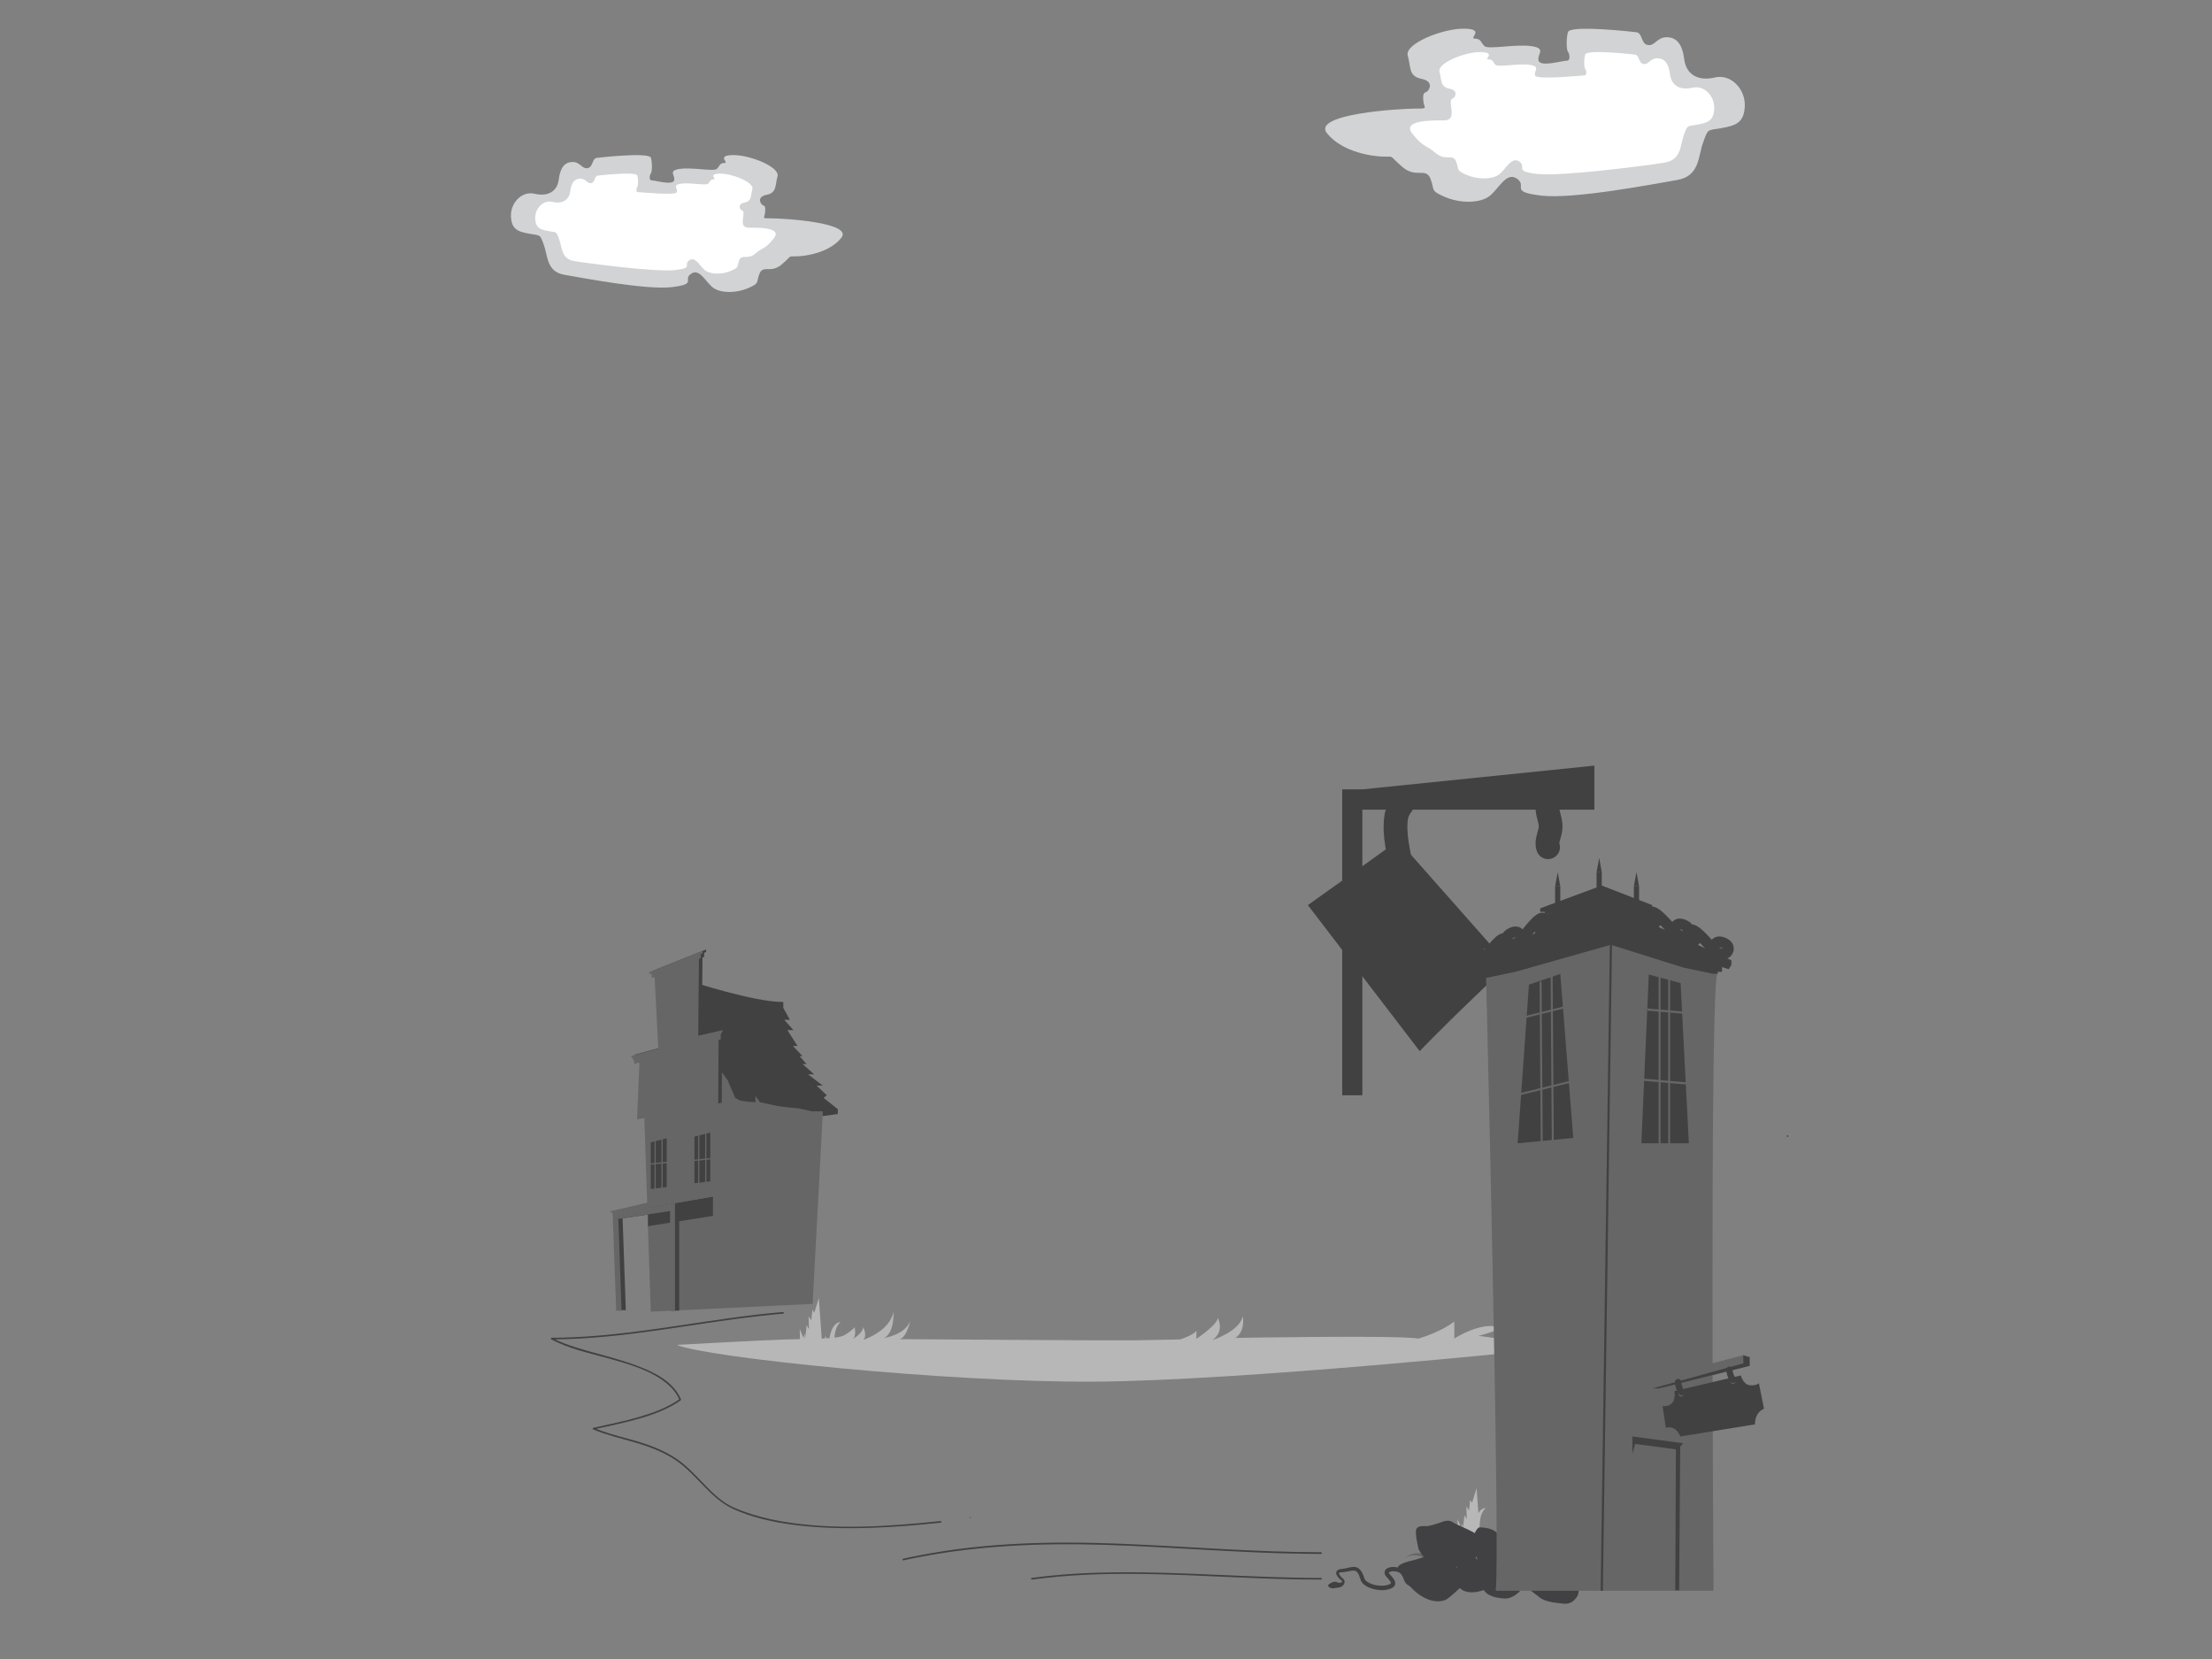 <?xml version="1.0" encoding="utf-8"?>
<!-- Generator: Adobe Illustrator 16.0.0, SVG Export Plug-In . SVG Version: 6.00 Build 0)  -->
<!DOCTYPE svg PUBLIC "-//W3C//DTD SVG 1.1//EN" "http://www.w3.org/Graphics/SVG/1.1/DTD/svg11.dtd">
<svg version="1.1" xmlns="http://www.w3.org/2000/svg" xmlns:xlink="http://www.w3.org/1999/xlink" x="0px" y="0px" width="1024px"
	 height="768px" viewBox="0 0 1024 768" enable-background="new 0 0 1024 768" xml:space="preserve">
<rect x="0" y="0" width="1024" height="768" fill="#808080" stroke="none"/>
<g id="Layer_5">
	<g>
		<path fill="#666666" d="M659.895,721.464c0,0-0.023-0.024-0.073-0.05s-0.149-0.074-0.248-0.149
			c-0.225-0.124-0.57-0.297-0.992-0.471c-0.844-0.348-2.01-0.72-3.25-0.794c-0.298-0.024-0.62-0.024-0.918-0.024
			s-0.595,0.05-0.894,0.074c-0.148,0.024-0.272,0.05-0.422,0.074c-0.148,0.024-0.272,0.074-0.396,0.1
			c-0.248,0.074-0.496,0.148-0.72,0.248c-0.225,0.074-0.422,0.173-0.597,0.272c-0.173,0.1-0.321,0.174-0.445,0.248
			c-0.248,0.147-0.372,0.248-0.372,0.248s0.124-0.101,0.321-0.299c0.101-0.099,0.248-0.197,0.397-0.321
			c0.174-0.124,0.347-0.248,0.545-0.372c0.199-0.124,0.447-0.272,0.695-0.396c0.124-0.05,0.271-0.124,0.396-0.174
			c0.149-0.05,0.298-0.1,0.422-0.174c0.298-0.1,0.62-0.198,0.942-0.273c0.323-0.073,0.67-0.123,0.992-0.173
			c0.67-0.075,1.363-0.1,2.01-0.05c0.645,0.05,1.24,0.124,1.736,0.223c0.496,0.101,0.918,0.225,1.216,0.299
			c0.147,0.05,0.271,0.074,0.347,0.124c0.101,0.024,0.124,0.05,0.124,0.05L659.895,721.464z"/>
	</g>
	<g>
		<path fill="#B7B7B7" d="M368.67,624.224c-0.174-1.066-0.124-2.184,0.223-3.374c0,0,1.91,2.506,1.414-1.762l-0.075-3.795
			l1.662,3.994l0.67-1.984l0.099,3.051l0.769-6.896l1.066,1.812l-0.173-5.88l1.24,1.812l0.521-4.912l0.843,1.439l2.133-6.798
			l1.637,22.922L368.67,624.224z"/>
		<path fill="#B7B7B7" d="M673.166,712.211c-0.174-1.066-0.124-2.183,0.223-3.374c0,0,1.91,2.506,1.414-1.761l-0.073-3.796
			l1.661,3.994l0.67-1.984l0.1,3.051l0.77-6.896l1.066,1.811l-0.174-5.879l1.24,1.811l0.521-4.91l0.843,1.438l2.134-6.797
			l1.639,22.921L673.166,712.211z"/>
		<path fill="#B7B7B7" d="M386.431,623.702l-5.532,0.174c0.372-1.662,1.265-5.78,1.265-5.481c0,0.371,1.463,3.993,1.463,3.993
			s0.422-10.194,5.582-10.345C389.209,612.043,385.439,614.127,386.431,623.702z"/>
		<path fill="#B7B7B7" d="M685.146,709.73l-5.531,0.174c0.372-1.662,1.266-5.78,1.266-5.482c0,0.372,1.463,3.994,1.463,3.994
			s0.422-10.196,5.582-10.345C687.926,698.071,684.155,700.155,685.146,709.73z"/>
	</g>
	<path fill="#666666" d="M782.264,586.567c0.744,0.1,1.514,0.197,2.258,0.298c-0.05-0.273-0.125-0.521-0.174-0.794
		c-0.348-0.05-0.67-0.074-1.018-0.124c0.273-0.198,0.57-0.372,0.844-0.57c-0.05-0.248-0.124-0.521-0.174-0.77
		c-0.645,0.422-1.29,0.844-1.91,1.289C781.817,586.096,781.941,586.518,782.264,586.567z"/>
	<path fill="#414042" d="M435.398,704.148c-24.386,2.556-49.514,4.315-73.798,0.1c-5.929-1.042-11.808-2.506-17.464-4.589
		c-2.679-0.992-5.457-2.084-7.888-3.597c-2.48-1.563-4.713-3.498-6.847-5.532c-4.391-4.192-8.285-8.881-12.974-12.775
		c-4.986-4.143-10.989-6.995-17.091-9.104c-7.715-2.654-15.802-4.168-23.392-7.194c6.673-1.463,13.346-2.854,19.919-4.737
		c6.747-1.936,13.495-4.416,19.25-8.483c0.124-0.1,0.173-0.298,0.124-0.446c-3.423-8.062-11.957-12.354-19.696-15.306
		c-9.501-3.646-19.498-5.729-29.172-8.807c-3.225-1.018-6.45-2.158-9.476-3.672c31.851-0.248,63.107-7.219,94.636-10.79
		c3.671-0.422,7.367-0.794,11.039-1.092c0.471-0.05,0.397-0.769-0.099-0.744c-32.174,2.704-63.802,10.096-96.099,11.634
		c-3.671,0.174-7.368,0.273-11.039,0.273c-0.397,0-0.397,0.545-0.099,0.719c8.211,4.44,17.711,6.375,26.642,8.881
		c9.228,2.604,19.274,5.358,26.815,11.561c2.431,2.01,4.465,4.466,5.755,7.367c-5.557,3.869-12.006,6.201-18.456,8.111
		c-6.995,2.06-14.189,3.474-21.308,5.062c-0.348,0.073-0.472,0.545-0.1,0.719c6.227,2.63,12.85,4.143,19.324,6.028
		c6.574,1.909,13.073,4.341,18.803,8.16c9.897,6.623,15.975,17.836,27.063,22.798c10.915,4.861,22.971,6.921,34.778,7.963
		c12.626,1.116,25.327,0.918,37.979,0.174c7.665-0.447,15.305-1.143,22.944-1.937C435.969,704.844,435.895,704.1,435.398,704.148z"
		/>
	<path fill="#414142" d="M827.485,525.544c-0.473,0-0.372,0.744,0.099,0.744C828.056,526.288,827.981,525.544,827.485,525.544z"/>
	<path fill="#666666" d="M449.141,702.14c-0.471,0-0.372,0.744,0.101,0.744C449.713,702.884,449.612,702.14,449.141,702.14z"/>
	<path fill="#414042" d="M704.322,730.766c0,0,2.704-3.671,6.227-5.979c3.522-2.307,9.923-7.541,9.923-7.541
		s4.938,0.447,5.755,1.365c0.795,0.941,3.572,4.936,3.646,6.944c0.099,2.011,2.107,10.741,0.174,13.595
		c-1.936,2.853-3.846,3.521-6.797,3.175c-2.952-0.348-7.988-0.72-10.567-2.877c-2.58-2.134-8.979-6.251-8.385-8.36"/>
	<path fill="#414042" d="M684.329,726.549c0,0,2.431-2.456,5.457-3.721c3.025-1.266,7.789-5.434,8.385-6.228
		c0.595-0.794,3.896-0.272,5.035,0.62c1.142,0.894,3.448,3.547,3.646,5.953c0.198,2.382,1.465,3.424,1.116,6.251
		c-0.347,2.828-5.729,11.039-11.658,10.568c-5.929-0.472-8.781-1.812-10.643-5.929C683.808,729.947,683.213,727.541,684.329,726.549
		z"/>
	<path fill="#414042" d="M672.794,727.839c0,0,1.24-1.983,3.374-4.093c2.133-2.109,4.415-3.448,5.283-3.35
		c0.868,0.1,6.945,4.466,7.938,6.599c0.993,2.107,2.259,7.021-1.041,8.483c-3.3,1.464-7.145,2.258-10.271,1.116
		c-3.102-1.142-6.97-5.903-5.556-8.235L672.794,727.839z"/>
	<path fill="#414042" d="M652.254,733.892c0,0-5.507-7.193-5.085-8.509c0.422-1.314,4.564-2.58,6.475-2.952
		c1.91-0.396,5.457-1.711,7.491-2.083s6.549,0.67,9.451,2.406s5.557,4.688,6.921,5.729s1.786,1.712,1.515,2.928
		c-0.273,1.215-6.6,7.069-9.056,8.757C667.51,741.854,660.291,742.871,652.254,733.892z"/>
	<path fill="#414042" d="M682.567,718.14c0,0-1.066-4.217-0.694-5.903c0.372-1.711,1.811-5.357,3.299-5.186
		c1.488,0.174,7.07,0.025,9.427,4.64c2.356,4.613,6.128,9.823,3.896,11.063s-6.549,3.125-8.483,2.555
		c-1.936-0.569-4.888-1.588-5.605-2.604C683.733,721.688,682.567,718.14,682.567,718.14z"/>
	<path fill="none" stroke="#414042" stroke-width="15.69" stroke-miterlimit="10" d="M647.145,745.203"/>
	<path fill="none" stroke="#414042" stroke-width="15.69" stroke-miterlimit="10" d="M626.133,735.256"/>
	<path fill="#414042" d="M668.081,733.197c-0.075-0.101-0.149-0.199-0.224-0.298l-0.225-0.248c-0.147-0.175-0.271-0.322-0.421-0.496
		c-0.546-0.67-1.042-1.364-1.438-2.108c-0.1-0.199-0.175-0.372-0.248-0.57c-0.074-0.198-0.124-0.372-0.148-0.57
		c-0.025-0.198-0.025-0.372,0.024-0.521c0.05-0.148,0.148-0.298,0.298-0.396c0.147-0.1,0.321-0.174,0.521-0.223
		c0.198-0.051,0.396-0.075,0.619-0.075c0.422-0.024,0.869,0.024,1.29,0.075c0.868,0.099,1.737,0.297,2.58,0.521
		c-0.818-0.298-1.662-0.57-2.53-0.769c-0.446-0.101-0.868-0.175-1.34-0.175c-0.223,0-0.471,0-0.694,0.024
		c-0.223,0.025-0.471,0.1-0.693,0.224c-0.124,0.074-0.225,0.148-0.322,0.248c-0.1,0.1-0.174,0.224-0.224,0.348
		c-0.1,0.247-0.124,0.521-0.124,0.77c0.024,0.496,0.197,0.942,0.372,1.364c0.372,0.844,0.867,1.611,1.363,2.332
		c0.124,0.173,0.273,0.372,0.397,0.546l0.198,0.271c0.05,0.074,0.124,0.148,0.174,0.248c0.05,0.074,0.099,0.148,0.099,0.225
		c0.025,0.023,0.025,0.073,0.025,0.099c-0.025,0-0.05,0.025-0.074,0.025c-0.124,0.049-0.323,0.049-0.497,0.049
		c-0.198,0-0.396,0-0.595-0.024c-0.422-0.023-0.844-0.1-1.267-0.174c-0.843-0.147-1.711-0.322-2.555-0.521
		c-0.868-0.198-1.712-0.397-2.604-0.571c-0.446-0.074-0.895-0.173-1.364-0.223c-0.05,0-0.124-0.025-0.174-0.025h-0.101h-0.099
		c-0.074,0-0.124,0-0.174,0h-0.198c-0.248,0-0.472,0.025-0.72,0.05c-0.918,0.1-1.762,0.225-2.53,0.198
		c-0.396,0-0.744-0.049-1.091-0.148c-0.323-0.1-0.62-0.248-0.868-0.472c-0.249-0.198-0.472-0.471-0.646-0.793
		c-0.175-0.298-0.322-0.67-0.446-1.018l-0.074-0.272c-0.025-0.1-0.05-0.224-0.075-0.323l-0.074-0.322
		c-0.023-0.123-0.073-0.247-0.123-0.371c-0.175-0.496-0.446-0.992-0.77-1.414s-0.72-0.794-1.166-1.092
		c-0.422-0.298-0.894-0.521-1.364-0.72c-0.941-0.348-1.936-0.521-2.952-0.496c-0.495,0.024-1.018,0.074-1.537,0.225
		c-0.248,0.073-0.521,0.147-0.77,0.271c-0.273,0.124-0.521,0.273-0.794,0.496c-0.248,0.224-0.496,0.546-0.646,0.942
		c-0.148,0.396-0.148,0.844-0.05,1.216c0.1,0.372,0.248,0.67,0.421,0.918c0.051,0.05,0.075,0.124,0.149,0.174l0.074,0.099
		c0.023,0.025,0.05,0.074,0.073,0.074l0.101,0.124l0.124,0.149c0.298,0.322,0.57,0.62,0.843,0.941
		c0.273,0.322,0.521,0.646,0.72,0.942c0.101,0.149,0.198,0.323,0.272,0.447c0.075,0.147,0.125,0.271,0.125,0.372
		c0.023,0.099,0,0.124,0,0.147c0,0.025-0.025,0.074-0.101,0.124c-0.147,0.149-0.472,0.322-0.817,0.446l-0.273,0.1
		c-0.099,0.024-0.197,0.074-0.271,0.101c-0.101,0.023-0.174,0.049-0.298,0.074l-0.248,0.073h-0.024h-0.024
		c-0.372,0.101-0.744,0.148-1.142,0.198c-0.396,0.025-0.794,0.05-1.216,0.05c-0.818-0.023-1.638-0.1-2.456-0.248
		c-0.818-0.147-1.612-0.372-2.356-0.67c-0.743-0.298-1.464-0.67-2.059-1.141c-0.298-0.225-0.546-0.496-0.72-0.771l-0.124-0.197
		c-0.024-0.024-0.024-0.051-0.05-0.074l-0.024-0.05c0-0.025-0.025-0.025-0.025-0.051l-0.099-0.271l-0.1-0.323l-0.1-0.322
		l-0.124-0.321c-0.074-0.225-0.174-0.446-0.248-0.646c-0.074-0.223-0.198-0.421-0.298-0.645c-0.05-0.101-0.1-0.224-0.174-0.322
		c-0.05-0.1-0.1-0.224-0.174-0.322c-0.248-0.422-0.546-0.844-0.918-1.24c-0.372-0.372-0.868-0.72-1.414-0.918
		c-0.545-0.198-1.115-0.224-1.612-0.198c-0.521,0.024-0.992,0.124-1.438,0.198c-0.894,0.198-1.712,0.423-2.556,0.57
		c-0.1,0.024-0.198,0.024-0.298,0.05c-0.1,0.024-0.197,0.024-0.298,0.05c-0.1,0.024-0.198,0.024-0.298,0.05l-0.322,0.024
		l-0.174,0.024c-0.05,0-0.124,0-0.173,0.024c-0.125,0.024-0.248,0.024-0.373,0.05c-0.248,0.05-0.496,0.1-0.769,0.224
		c-0.124,0.05-0.272,0.124-0.396,0.198c-0.148,0.1-0.273,0.197-0.396,0.348c-0.124,0.148-0.248,0.322-0.299,0.521
		c-0.073,0.197-0.099,0.396-0.073,0.569c0.024,0.349,0.124,0.646,0.248,0.895s0.248,0.472,0.396,0.67
		c0.297,0.396,0.62,0.744,0.942,1.065c0.174,0.175,0.347,0.322,0.521,0.473c0.149,0.124,0.273,0.248,0.422,0.372
		c0.198,0.197,0.248,0.471,0.198,0.645c-0.023,0-0.023,0.025-0.049,0.025c-0.447,0.372-1.092,0.271-1.092,0.271
		s-0.446,0.198-0.694-0.05c0,0-1.34-0.769-2.778-0.074s-2.58,1.34-1.314,2.208s2.704,0.396,2.854,0.372
		c0.148,0,1.463-0.224,1.86-0.272c0.546-0.074,1.066-0.421,1.389-0.694c0.225-0.174,0.422-0.372,0.57-0.62
		c0.248-0.372,0.447-0.918,0.447-1.34c-0.025-0.372-0.199-0.868-0.546-1.215c-0.101-0.101-0.397-0.349-0.547-0.496
		c-0.147-0.149-0.298-0.298-0.445-0.447c-0.273-0.297-0.546-0.62-0.771-0.941c-0.099-0.148-0.197-0.322-0.248-0.472
		c-0.073-0.148-0.099-0.298-0.099-0.372c0-0.05,0-0.075,0.024-0.075c0-0.023,0.024-0.023,0.05-0.049
		c0.023-0.024,0.05-0.05,0.099-0.074c0.05-0.024,0.125-0.051,0.199-0.074c0.147-0.05,0.322-0.1,0.496-0.124
		c0.099,0,0.198-0.024,0.297-0.024c0.05,0,0.1,0,0.148,0h0.175l0.321-0.024c0.101,0,0.225-0.024,0.349-0.024s0.248-0.025,0.347-0.05
		c0.124-0.024,0.224-0.024,0.348-0.05c0.919-0.124,1.786-0.348,2.63-0.496c0.422-0.074,0.818-0.124,1.19-0.148
		c0.372,0,0.694,0.05,0.967,0.148c0.273,0.124,0.521,0.298,0.771,0.546c0.223,0.248,0.445,0.546,0.62,0.894
		c0.05,0.074,0.099,0.173,0.124,0.272c0.05,0.099,0.1,0.174,0.124,0.271c0.073,0.199,0.174,0.372,0.224,0.571
		c0.074,0.198,0.148,0.396,0.223,0.595l0.101,0.298l0.099,0.299l0.101,0.298l0.023,0.073l0.025,0.051l0.023,0.073l0.05,0.148
		c0,0.024,0.024,0.075,0.051,0.1l0.05,0.101l0.099,0.223c0.074,0.124,0.149,0.248,0.225,0.372c0.297,0.472,0.67,0.844,1.065,1.166
		c0.794,0.645,1.638,1.116,2.53,1.464c0.868,0.347,1.786,0.62,2.704,0.793c0.918,0.174,1.835,0.298,2.778,0.323
		c0.471,0,0.941,0,1.413-0.05c0.472-0.051,0.968-0.101,1.464-0.225h0.05l0.05-0.023l0.074-0.025l0.147-0.049
		c0.101-0.025,0.225-0.075,0.349-0.1c0.124-0.025,0.224-0.074,0.348-0.101c0.124-0.049,0.223-0.074,0.347-0.123
		c0.225-0.1,0.473-0.198,0.721-0.323c0.247-0.123,0.495-0.298,0.743-0.521c0.248-0.224,0.496-0.546,0.62-0.942
		s0.124-0.818,0.074-1.142c-0.074-0.348-0.174-0.62-0.298-0.868s-0.248-0.472-0.396-0.693c-0.272-0.423-0.569-0.795-0.867-1.143
		c-0.299-0.347-0.62-0.694-0.918-1.017l-0.101-0.101l-0.099-0.124c-0.025-0.023-0.025-0.023-0.05-0.05l-0.024-0.023
		c-0.025-0.024-0.05-0.051-0.05-0.074c-0.074-0.124-0.124-0.225-0.149-0.273c-0.023-0.074,0-0.074,0-0.099
		c0-0.025,0.025-0.074,0.101-0.124c0.147-0.149,0.445-0.298,0.769-0.372c0.323-0.101,0.695-0.149,1.092-0.174
		c0.744-0.025,1.538,0.073,2.232,0.321c0.695,0.248,1.313,0.646,1.762,1.19c0.224,0.273,0.396,0.571,0.521,0.894
		c0.024,0.074,0.05,0.175,0.073,0.248l0.101,0.299l0.1,0.321l0.124,0.372c0.173,0.473,0.372,0.918,0.646,1.364
		c0.272,0.446,0.62,0.868,1.065,1.19c0.447,0.348,0.943,0.596,1.464,0.72c0.521,0.147,1.042,0.174,1.538,0.174
		c0.992,0,1.886-0.198,2.729-0.298c0.198-0.025,0.422-0.05,0.596-0.074h0.124c0.05,0,0.124,0,0.148,0h0.05h0.074
		c0.05,0,0.1,0,0.148,0c0.396,0.024,0.818,0.074,1.24,0.148c0.843,0.124,1.711,0.298,2.579,0.422
		c0.868,0.147,1.735,0.298,2.63,0.396c0.446,0.05,0.893,0.101,1.364,0.101c0.224,0,0.472,0,0.72,0
		c0.248-0.024,0.496-0.051,0.794-0.148c0.148-0.05,0.322-0.124,0.471-0.298c0.074-0.074,0.149-0.198,0.198-0.298
		c0.025-0.05,0.05-0.124,0.05-0.174c0-0.024,0-0.051,0-0.074c0-0.025,0-0.05,0-0.074c0-0.199-0.073-0.372-0.124-0.496
		C668.205,733.42,668.155,733.296,668.081,733.197z M667.436,734.065L667.436,734.065
		C667.436,734.04,667.436,734.065,667.436,734.065z"/>
	<path fill="#414042" d="M316.354,805.358c-0.471,0-0.372,0.743,0.099,0.743C316.924,806.077,316.825,805.358,316.354,805.358z"/>
	<path fill="#414042" d="M611.547,718.586c-31.28-0.023-62.437-2.754-93.643-3.969c-30.983-1.216-62.065-0.496-92.554,5.457
		c-2.405,0.472-4.837,0.968-7.242,1.514c-0.473,0.099-0.372,0.843,0.1,0.744c30.76-6.822,62.238-8.137,93.644-7.169
		c31.009,0.967,61.916,3.795,92.948,4.143c2.282,0.024,4.564,0.05,6.847,0.05C612.118,719.33,612.019,718.586,611.547,718.586z"/>
	<path fill="#414042" d="M611.547,730.493c-31.9-0.025-63.727-2.978-95.627-2.604c-12.801,0.148-25.601,0.868-38.301,2.604
		c-0.473,0.074-0.397,0.794,0.099,0.744c31.504-4.316,63.454-2.406,95.107-1.042c12.948,0.569,25.872,1.042,38.821,1.042
		C612.118,731.237,612.019,730.493,611.547,730.493z"/>
	<path fill="none" stroke="#414142" stroke-width="11" stroke-linecap="round" stroke-miterlimit="10" d="M648.955,372.614
		c-1.266,1.463-2.01,3.2-2.506,4.937c-1.488,8.931,1.24,17.116,2.382,25.601"/>
	<path fill="none" stroke="#414142" stroke-width="11" stroke-linecap="round" stroke-miterlimit="10" d="M716.651,372.118
		c-1.116,2.977,1.189,6.945,1.189,10.468c0,3.523-2.307,6.648-1.189,9.625"/>
</g>
<g id="Layer_4">
	<g>
		<path fill="#D1D3D4" d="M276.341,73.079c0,0,24.311-2.853,25.005,0c0.719,2.853,0.471,6.648,0,7.119
			c-0.471,0.472-1.24,3.324,0.446,3.324c1.687,0,9.551,2.381,10.27,0s-3.101-4.49,2.629-5.333c5.706-0.843,15.727,1.315,17.141,0
			c1.439-1.314,1.191-2.753,3.572-2.753c2.381,0-4.043-3.473,3.82-3.646c7.864-0.149,21.904,5.532,20.713,9.823
			c-1.191,4.267-0.248,7.591-5.011,8.558c-4.763,0.943-2.853,4.267-1.91,4.738c0.942,0.471,1.439,0.471,1.191,3.324
			c-0.249,2.853-2.134,2.853,3.101,2.853c5.234,0,37.879,1.91,32.149,9.029c-5.706,7.12-17.141,8.558-20.961,8.558
			c-3.82,0-1.662-0.471-6.673,3.795c-5.011,4.266-8.583,0-10.245,4.267s0.248,4.267-5.234,6.648c-5.482,2.381-12.378,2.381-15.951,0
			c-3.572-2.381-6.425-9.5-10.493-6.648c-4.043,2.853,3.101,4.738-8.806,6.177c-11.907,1.414-41.451-4.267-49.786-5.706
			c-8.335-1.414-7.616-8.558-9.525-13.767c-1.91-5.234-1.439-4.267-6.673-5.234c-5.234-0.942-8.334-1.91-8.583-8.062
			c-0.248-6.177,5.011-11.882,10.964-10.443c5.953,1.414,10.493-0.942,11.188-6.648c0.719-5.706,2.877-8.062,6.45-8.062
			c3.572,0,4.267,3.324,6.896,2.853C274.679,77.346,273.96,73.327,276.341,73.079z"/>
		<path fill="#FFFFFF" d="M276.788,81.29c0,0,17.736-2.084,18.257,0c0.521,2.083,0.347,4.862,0,5.209
			c-0.347,0.348-0.918,2.431,0.322,2.431c1.241,0,17.464,1.736,17.985,0c0.521-1.736-2.257-3.274,1.91-3.895s11.485,0.967,12.527,0
			c1.042-0.967,0.868-2.009,2.604-2.009c1.737,0-2.952-2.53,2.778-2.654s16,4.043,15.132,7.169
			c-0.868,3.126-0.173,5.557-3.646,6.251c-3.473,0.695-2.083,3.126-1.389,3.473c0.695,0.347,1.042,0.347,0.868,2.431
			c-0.173,2.083-1.339,5.705,2.505,5.705c3.82,0,15.777-0.297,11.585,4.912c-4.167,5.209-4.862,3.944-8.534,7.07
			c-3.646,3.126-6.251,0-7.491,3.126c-1.216,3.125,0.173,3.125-3.82,4.862c-3.993,1.737-9.054,1.736-11.659,0
			c-2.605-1.736-4.688-6.946-7.641-4.862c-2.952,2.083,2.257,3.473-6.425,4.515c-8.707,1.042-40.756-3.126-46.834-4.167
			c-6.078-1.042-5.557-6.251-6.946-10.046c-1.389-3.82-1.042-3.126-4.862-3.82c-3.82-0.695-6.078-1.389-6.251-5.904
			c-0.173-4.515,3.646-8.658,8.013-7.616c4.341,1.042,7.665-0.694,8.186-4.862s2.108-5.904,4.713-5.904
			c2.605,0,3.126,2.431,5.036,2.083C275.572,84.391,275.051,81.463,276.788,81.29z"/>
	</g>
	<g>
		<path fill="#D1D3D4" d="M757.457,14.909c0,0-30.734-3.597-31.628,0c-0.894,3.597-0.595,8.409,0,9.004
			c0.596,0.596,1.562,4.192-0.57,4.192s-12.08,3.001-12.998,0c-0.894-3.001,3.919-5.681-3.323-6.747
			c-7.243-1.067-19.896,1.662-21.705,0c-1.812-1.662-1.515-3.473-4.516-3.473c-3.002,0,5.109-4.416-4.812-4.614
			c-9.947-0.199-27.709,6.995-26.222,12.403c1.515,5.408,0.299,9.6,6.326,10.815c6.027,1.191,3.621,5.408,2.406,6.003
			c-1.216,0.595-1.812,0.595-1.514,4.192c0.298,3.597,2.703,3.597-3.919,3.597c-6.624,0-47.901,2.406-40.684,11.411
			c7.243,9.005,21.705,10.816,26.519,10.816c4.812,0,2.107-0.596,8.435,4.812c6.325,5.408,10.84,0,12.948,5.408
			c2.108,5.408-0.297,5.408,6.624,8.41c6.921,3.001,15.677,3.001,20.19,0c4.516-3.002,8.138-12.006,13.247-8.41
			c5.11,3.597-3.92,6.003,11.139,7.814c15.058,1.811,52.416-5.408,62.982-7.218c10.542-1.811,9.649-10.815,12.057-17.414
			c2.406-6.599,1.811-5.408,8.434-6.599c6.624-1.19,10.543-2.406,10.841-10.22s-6.326-15.007-13.867-13.222
			c-7.541,1.811-13.245-1.19-14.164-8.409c-0.893-7.219-3.646-10.22-8.16-10.22c-4.516,0-5.408,4.192-8.707,3.597
			C759.566,20.316,760.459,15.231,757.457,14.909z"/>
		<path fill="#FFFFFF" d="M756.887,25.277c0,0-22.448-2.629-23.095,0c-0.67,2.63-0.446,6.127,0,6.574
			c0.446,0.447,1.142,3.076-0.422,3.076c-1.562,0-22.077,2.183-22.747,0c-0.67-2.183,2.854-4.143-2.431-4.912
			s-14.513,1.215-15.853,0c-1.313-1.216-1.091-2.53-3.299-2.53s3.745-3.225-3.521-3.374c-7.27-0.149-20.242,5.11-19.15,9.054
			s0.223,7.02,4.614,7.888c4.391,0.868,2.629,3.944,1.761,4.391c-0.868,0.447-1.314,0.447-1.092,3.076
			c0.224,2.629,1.688,7.218-3.15,7.218c-4.837,0-19.943-0.372-14.66,6.202c5.284,6.574,6.152,4.986,10.791,8.93
			c4.613,3.944,7.913,0,9.451,3.944s-0.224,3.944,4.837,6.152c5.062,2.183,11.437,2.183,14.735,0
			c3.299-2.183,5.929-8.781,9.674-6.152c3.746,2.629-2.854,4.391,8.137,5.706c10.989,1.314,51.547-3.944,59.237-5.259
			c7.688-1.315,7.045-7.889,8.806-12.726c1.763-4.812,1.315-3.944,6.152-4.812c4.837-0.868,7.688-1.761,7.913-7.467
			c0.224-5.706-4.614-10.964-10.121-9.649c-5.507,1.314-9.674-0.869-10.344-6.152c-0.67-5.259-2.654-7.467-5.954-7.467
			c-3.299,0-3.943,3.076-6.351,2.629C758.425,29.222,759.069,25.525,756.887,25.277z"/>
	</g>
</g>
<g id="Layer_3">
	<path fill="#B7B7B7" d="M313.352,622.586c0,0,37.408-2.084,50.282-2.505c12.875-0.422,23.987,0,27.436-2.084
		c3.473-2.084,4.564-3.597,4.564-3.597s0.967,4.438-0.968,5.53c0,0,4.441-2.355,4.986-5.53c0,0,1.936,3.869,0,5.828
		c0,0,12.18-3.745,13.99-13.022c0,0,0.547,9.973-4.439,12.18c0,0,9.972-1.389,12.18-8.037c0,0-1.513,7.616-4.837,8.583
		c0,0,97.116,0.695,108.056,0.547s21.756-0.423,21.756-0.423s7.193-2.355,7.49-4.291v4.02c0,0,9.974-6.648,9.85-9.699
		c0,0,3.473,5.953-2.356,10.245c0,0,12.603-4.02,13.99-11.089c0,0,1.39,7.069-3.473,10.121c0,0,74.791-1.364,84.763,0.298
		c11.212-3.324,16.62-7.889,16.62-7.889v7.889c0,0,13.296-8.732,22.027-4.788c0,0-7.069,2.704-10.814,3.548
		c0,0,23.268,2.505,26.17,6.646c0,0-136.31,14.141-204.056,14.537C438.871,640.05,326.648,628.416,313.352,622.586z"/>
</g>
<g id="Layer_2">
	<path fill="#414142" d="M698.195,446.611l-50.902-57.575c-15.926,11.56-41.848,29.966-41.848,29.966l51.771,67.597
		C672,471.193,698.195,446.611,698.195,446.611z M645.408,398.536c-0.744-1.389-0.225-3.125,1.165-3.869s3.126-0.224,3.87,1.166
		c0.744,1.389,0.224,3.125-1.166,3.869C647.889,400.446,646.152,399.926,645.408,398.536z M685.892,443.213
		c-0.743-1.39-0.224-3.126,1.166-3.87s3.125-0.224,3.869,1.166s0.225,3.125-1.165,3.869S686.636,444.602,685.892,443.213z"/>
	<g>
		<circle fill="none" cx="648.931" cy="370.853" r="1.984"/>
		<path fill="#414142" d="M630.673,365.42h-9.327v141.619h9.327V374.821h107.411V354.43L630.673,365.42z M648.931,372.837
			c-1.092,0-1.984-0.893-1.984-1.984c0-1.091,0.894-1.983,1.984-1.983c1.092,0,1.984,0.894,1.984,1.983
			C650.915,371.944,650.021,372.837,648.931,372.837z M716.105,372.837c-1.093,0-1.984-0.893-1.984-1.984
			c0-1.091,0.893-1.983,1.984-1.983c1.091,0,1.983,0.894,1.983,1.983C718.09,371.944,717.197,372.837,716.105,372.837z"/>
	</g>
	<path fill="#414042" d="M656.744,717.271c0,0-2.034-7.964-0.992-9.602c1.042-1.637,3.795-1.141,4.887-1.165
		c1.093-0.024,5.333-1.34,6.648-1.861c1.314-0.495,3.398-1.165,5.085-0.049s7.565,3.497,9.352,4.564
		c1.786,1.065,4.316,2.133,4.242,4.19c-0.073,2.061-2.059,8.062-4.589,9.676c-2.53,1.612-6.698,2.927-10.345,2.157
		s-10.22-3.571-11.188-3.87C658.878,721.018,656.744,717.271,656.744,717.271z"/>
</g>
<g id="Layer_1">
	<g>
		<g>
			
				<rect x="312.028" y="532.636" transform="matrix(0.098 0.995 -0.995 0.098 817.483 174.709)" fill="#666666" width="0.596" height="11.709"/>
			<g>
				<polygon fill="#666666" points="376.186,603.609 381.271,508.254 335.008,492.577 316.527,498.084 298.021,509.742 
					301.271,607.206 				"/>
				<path fill="#414142" d="M319.33,454.177c0,0,30.189,9.873,43.287,9.649v2.754l3.051,5.531h-2.58l4.217,4.763h-2.803l4.688,7.318
					h-2.108l4.44,4.713h-1.414l3.274,3.672h-1.86l5.383,4.763h-2.828l6.797,5.209h-2.828l4.688,4.465l-1.463,1.24l6.598,5.21v2.232
					l-7.02,0.991v-2.231h-5.16c0,0-5.854-1.488-7.244-1.488c-1.414,0-6.325-0.744-7.02-0.744c-0.694,0-9.6-1.984-9.6-1.984
					l-2.108-2.978v2.978l-3.746-0.248l-3.274-0.496l-2.332-1.24l-3.498-8.186c0,0-17.786-24.138-17.538-27.957
					C319.554,468.316,319.33,454.177,319.33,454.177z"/>
				<polygon fill="#414142" points="304.645,451.771 306.381,484.812 293.73,488.285 295.144,490.518 295.367,491.957 
					297.625,491.014 296.533,517.557 334.115,510.512 334.289,480.918 335.38,480.298 335.231,478.536 336.322,476.205 
					324.862,478.859 325.209,443.213 326.003,442.964 325.979,441.029 326.871,440.757 326.847,439.541 302.04,449.464 
					302.388,450.456 303.206,450.084 303.43,452.043 				"/>
				<polygon fill="#666666" points="303.033,452.391 304.744,485.433 292.118,488.905 293.507,491.138 293.755,492.577 
					296.012,491.634 294.921,518.177 332.478,511.132 332.651,481.538 333.743,480.918 333.594,479.156 334.685,476.825 
					323.225,479.479 323.572,443.833 324.366,443.584 324.366,441.649 325.234,441.377 325.209,440.161 300.403,450.084 
					300.775,451.076 301.594,450.704 301.792,452.664 				"/>
				<polygon fill="#414142" points="308.639,526.958 308.639,549.532 301.271,550.4 301.271,528.818 				"/>
				<rect x="302.989" y="523.6" fill="#666666" width="0.57" height="30.189"/>
				<rect x="306.213" y="523.6" fill="#666666" width="0.57" height="30.189"/>
				<polygon fill="#414142" points="328.831,524.304 328.831,546.878 321.463,547.746 321.463,526.164 				"/>
				<rect x="323.182" y="520.947" fill="#666666" width="0.57" height="30.189"/>
				<rect x="326.432" y="520.947" fill="#666666" width="0.57" height="30.189"/>
			</g>
			
				<rect x="325.265" y="531.033" transform="matrix(0.098 0.995 -0.995 0.098 827.882 160.171)" fill="#666666" width="0.597" height="11.708"/>
			
				<rect x="305.777" y="532.813" transform="matrix(0.097 0.995 -0.995 0.097 812.371 181.583)" fill="#666666" width="0.597" height="11.707"/>
		</g>
		<polygon fill="#414142" points="289.711,606.512 288.223,564.019 312.161,560.372 312.161,606.734 314.418,606.734 
			314.418,556.75 285.569,561.364 287.231,606.512 		"/>
		<polygon fill="#414142" points="330.046,553.923 330.046,562.854 300.006,567.641 300.006,559.156 		"/>
		<polygon fill="#666666" points="287.727,606.76 286.239,564.267 310.202,560.62 310.202,606.982 312.459,606.982 312.459,556.998 
			283.609,561.612 285.247,606.76 		"/>
		<polygon fill="#666666" points="299.584,556.75 282.294,560.794 283.609,561.612 311.169,557.197 330.046,553.923 
			328.831,552.633 		"/>
	</g>
	<g>
		<g>
			<polygon fill="#414142" points="735.926,533.953 698.369,540.676 704.992,447.404 728.311,447.404 			"/>
			<g>
				<path fill="#666666" d="M795.088,450.679l-49.959-19.025l-57.203,19.771c0,0,6.697,268.279,4.465,285.023h100.838
					C793.229,736.446,791.367,453.284,795.088,450.679z M702.562,529.266l5.232-73.427l14.512-4.961l6.004,75.906L702.562,529.266z"
					/>
			</g>
			<polygon fill="#414142" points="679.269,448.645 680.509,450.63 683.609,449.637 683.609,451.87 685.594,451.87 685.594,452.738 
				687.926,452.738 701.47,449.885 745.749,437.358 746.071,437.482 779.312,447.926 792.855,450.778 795.188,450.778 
				795.188,449.91 797.172,449.91 797.172,447.678 800.271,448.67 801.514,446.686 801.514,444.552 761.997,426.443 
				743.765,421.606 716.974,428.552 			"/>
			<polygon fill="#414142" points="716.105,423.095 716.105,429.023 743.393,426.071 762.121,427.436 762.121,421.606 
				741.507,413.668 			"/>
			<polygon fill="#414142" points="713.005,420.49 713.005,422.103 715.113,422.103 715.113,423.343 716.105,423.095 741.507,415.9 
				762.121,422.103 763.237,422.227 763.237,420.614 764.85,420.738 764.85,419.002 741.507,409.947 			"/>
			<rect x="739.101" y="403.746" fill="#414142" width="2.406" height="8.806"/>
			<polygon fill="#414142" points="739.101,403.746 740.316,397.172 741.507,403.746 			"/>
			<rect x="719.9" y="410.319" fill="#414142" width="2.405" height="8.807"/>
			<polygon fill="#414142" points="719.9,410.319 721.116,403.746 722.307,410.319 			"/>
			<rect x="756.366" y="410.319" fill="#414142" width="2.406" height="8.807"/>
			<polygon fill="#414142" points="756.366,410.319 757.581,403.746 758.771,410.319 			"/>
			<g>
				<path fill="none" stroke="#414142" stroke-width="5" stroke-linecap="round" stroke-miterlimit="10" d="M685.346,441.451
					c0,0-1.115-1.612-4.217,0.372c-3.87,2.479,0.868,8.311,5.953,1.859c5.086-6.448,7.938-9.674,9.551-9.178
					s3.671,5.135-1.886,4.861"/>
				<path fill="none" stroke="#414142" stroke-width="5" stroke-linecap="round" stroke-miterlimit="10" d="M703.082,432
					c0,0-1.116-1.612-4.217,0.372c-3.87,2.479,0.868,8.311,5.953,1.86c5.086-6.449,7.938-9.675,9.551-9.179s3.671,5.136-1.886,4.861
					"/>
			</g>
			<g>
				<path fill="none" stroke="#414142" stroke-width="5" stroke-linecap="round" stroke-miterlimit="10" d="M794.319,436.713
					c0,0,1.018-1.687,4.241,0.101c4.02,2.208-0.322,8.358-5.83,2.231c-5.48-6.103-8.558-9.129-10.119-8.533
					c-1.588,0.597-3.324,5.358,2.207,4.713"/>
				<path fill="none" stroke="#414142" stroke-width="5" stroke-linecap="round" stroke-miterlimit="10" d="M776.013,428.453
					c0,0,1.018-1.688,4.241,0.099c4.02,2.208-0.322,8.36-5.829,2.232c-5.481-6.103-8.558-9.128-10.121-8.533
					c-1.587,0.596-3.323,5.358,2.208,4.713"/>
			</g>
			<polygon fill="#414142" points="763.237,452.118 759.839,529.266 781.817,529.266 777.997,455.095 763.237,451.126 			"/>
			
				<rect x="762.752" y="467.733" transform="matrix(0.996 0.087 -0.087 0.996 43.706 -65.365)" fill="#666666" width="16.495" height="0.993"/>
			
				<rect x="760.427" y="500.526" transform="matrix(0.996 0.087 -0.087 0.996 46.583 -65.385)" fill="#666666" width="24.012" height="0.992"/>
			<rect x="767.826" y="451.126" fill="#666666" width="0.868" height="89.55"/>
			<rect x="772.267" y="451.126" fill="#666666" width="0.868" height="89.55"/>
			
				<rect x="713.248" y="454.017" transform="matrix(1 -0.007 0.007 1 -3.699 5.329)" fill="#666666" width="0.918" height="90.821"/>
			
				<rect x="718.333" y="450.395" transform="matrix(1 -0.007 0.007 1 -3.653 5.361)" fill="#666666" width="0.919" height="86.628"/>
			
				<rect x="716.877" y="453.189" transform="matrix(-0.241 -0.971 0.971 -0.241 435.765 1277.343)" fill="#666666" width="0.92" height="30.188"/>
			
				<rect x="715.626" y="488.343" transform="matrix(-0.24 -0.971 0.971 -0.24 399.461 1319.511)" fill="#666666" width="0.919" height="30.19"/>
		</g>
		<g>
			<polygon fill="#666666" points="764.577,638.412 806.945,627.374 809.947,628.291 809.947,632.285 767.95,642.754 
				764.949,642.754 			"/>
			<path fill="none" stroke="#666666" stroke-width="1.459" stroke-miterlimit="10" d="M769.637,658.456"/>
			<polygon fill="#414142" points="806.945,627.374 807.095,631.119 764.949,642.754 767.95,642.754 809.947,632.285 
				809.947,628.291 			"/>
			<g>
				<circle fill="none" cx="802.282" cy="639.355" r="1.166"/>
				<path fill="#414142" d="M814.238,640.348c0,0-1.266,1.266-4.291,0.894c-3.026-0.372-4.043-4.516-4.043-4.516l-30.761,7.243
					c1.092,8.014-5.481,6.921-5.481,6.921l1.513,10.098c4.887-1.439,6.698,3.993,6.698,3.993l34.58-5.605
					c-0.125-5.805,4.167-7.244,4.167-7.244L814.238,640.348z M778.22,646.499c-0.645,0-1.165-0.521-1.165-1.166
					s0.521-1.165,1.165-1.165c0.646,0,1.166,0.521,1.166,1.165C779.386,645.979,778.865,646.499,778.22,646.499z M802.282,640.521
					c-0.646,0-1.166-0.521-1.166-1.165c0-0.646,0.521-1.166,1.166-1.166c0.645,0,1.166,0.521,1.166,1.166
					C803.473,640,802.927,640.521,802.282,640.521z"/>
			</g>
			<path fill="none" stroke="#414142" stroke-width="2.919" stroke-linecap="round" stroke-miterlimit="10" d="M800.62,634.096
				c0.124,2.828,1.662,4.738,1.662,4.738"/>
			<path fill="none" stroke="#414142" stroke-width="2.919" stroke-linecap="round" stroke-miterlimit="10" d="M776.831,639.776
				c0.124,2.827,1.662,4.737,1.662,4.737"/>
		</g>
		<polygon fill="#414142" points="755.671,669.768 755.671,664.979 779.163,668.105 777.823,669.768 777.327,736.174 
			775.517,736.174 775.839,670.934 756.986,668.453 755.671,673.066 		"/>
		<line fill="none" stroke="#414142" stroke-miterlimit="10" x1="745.749" y1="437.358" x2="741.507" y2="736.446"/>
	</g>
</g>
</svg>
